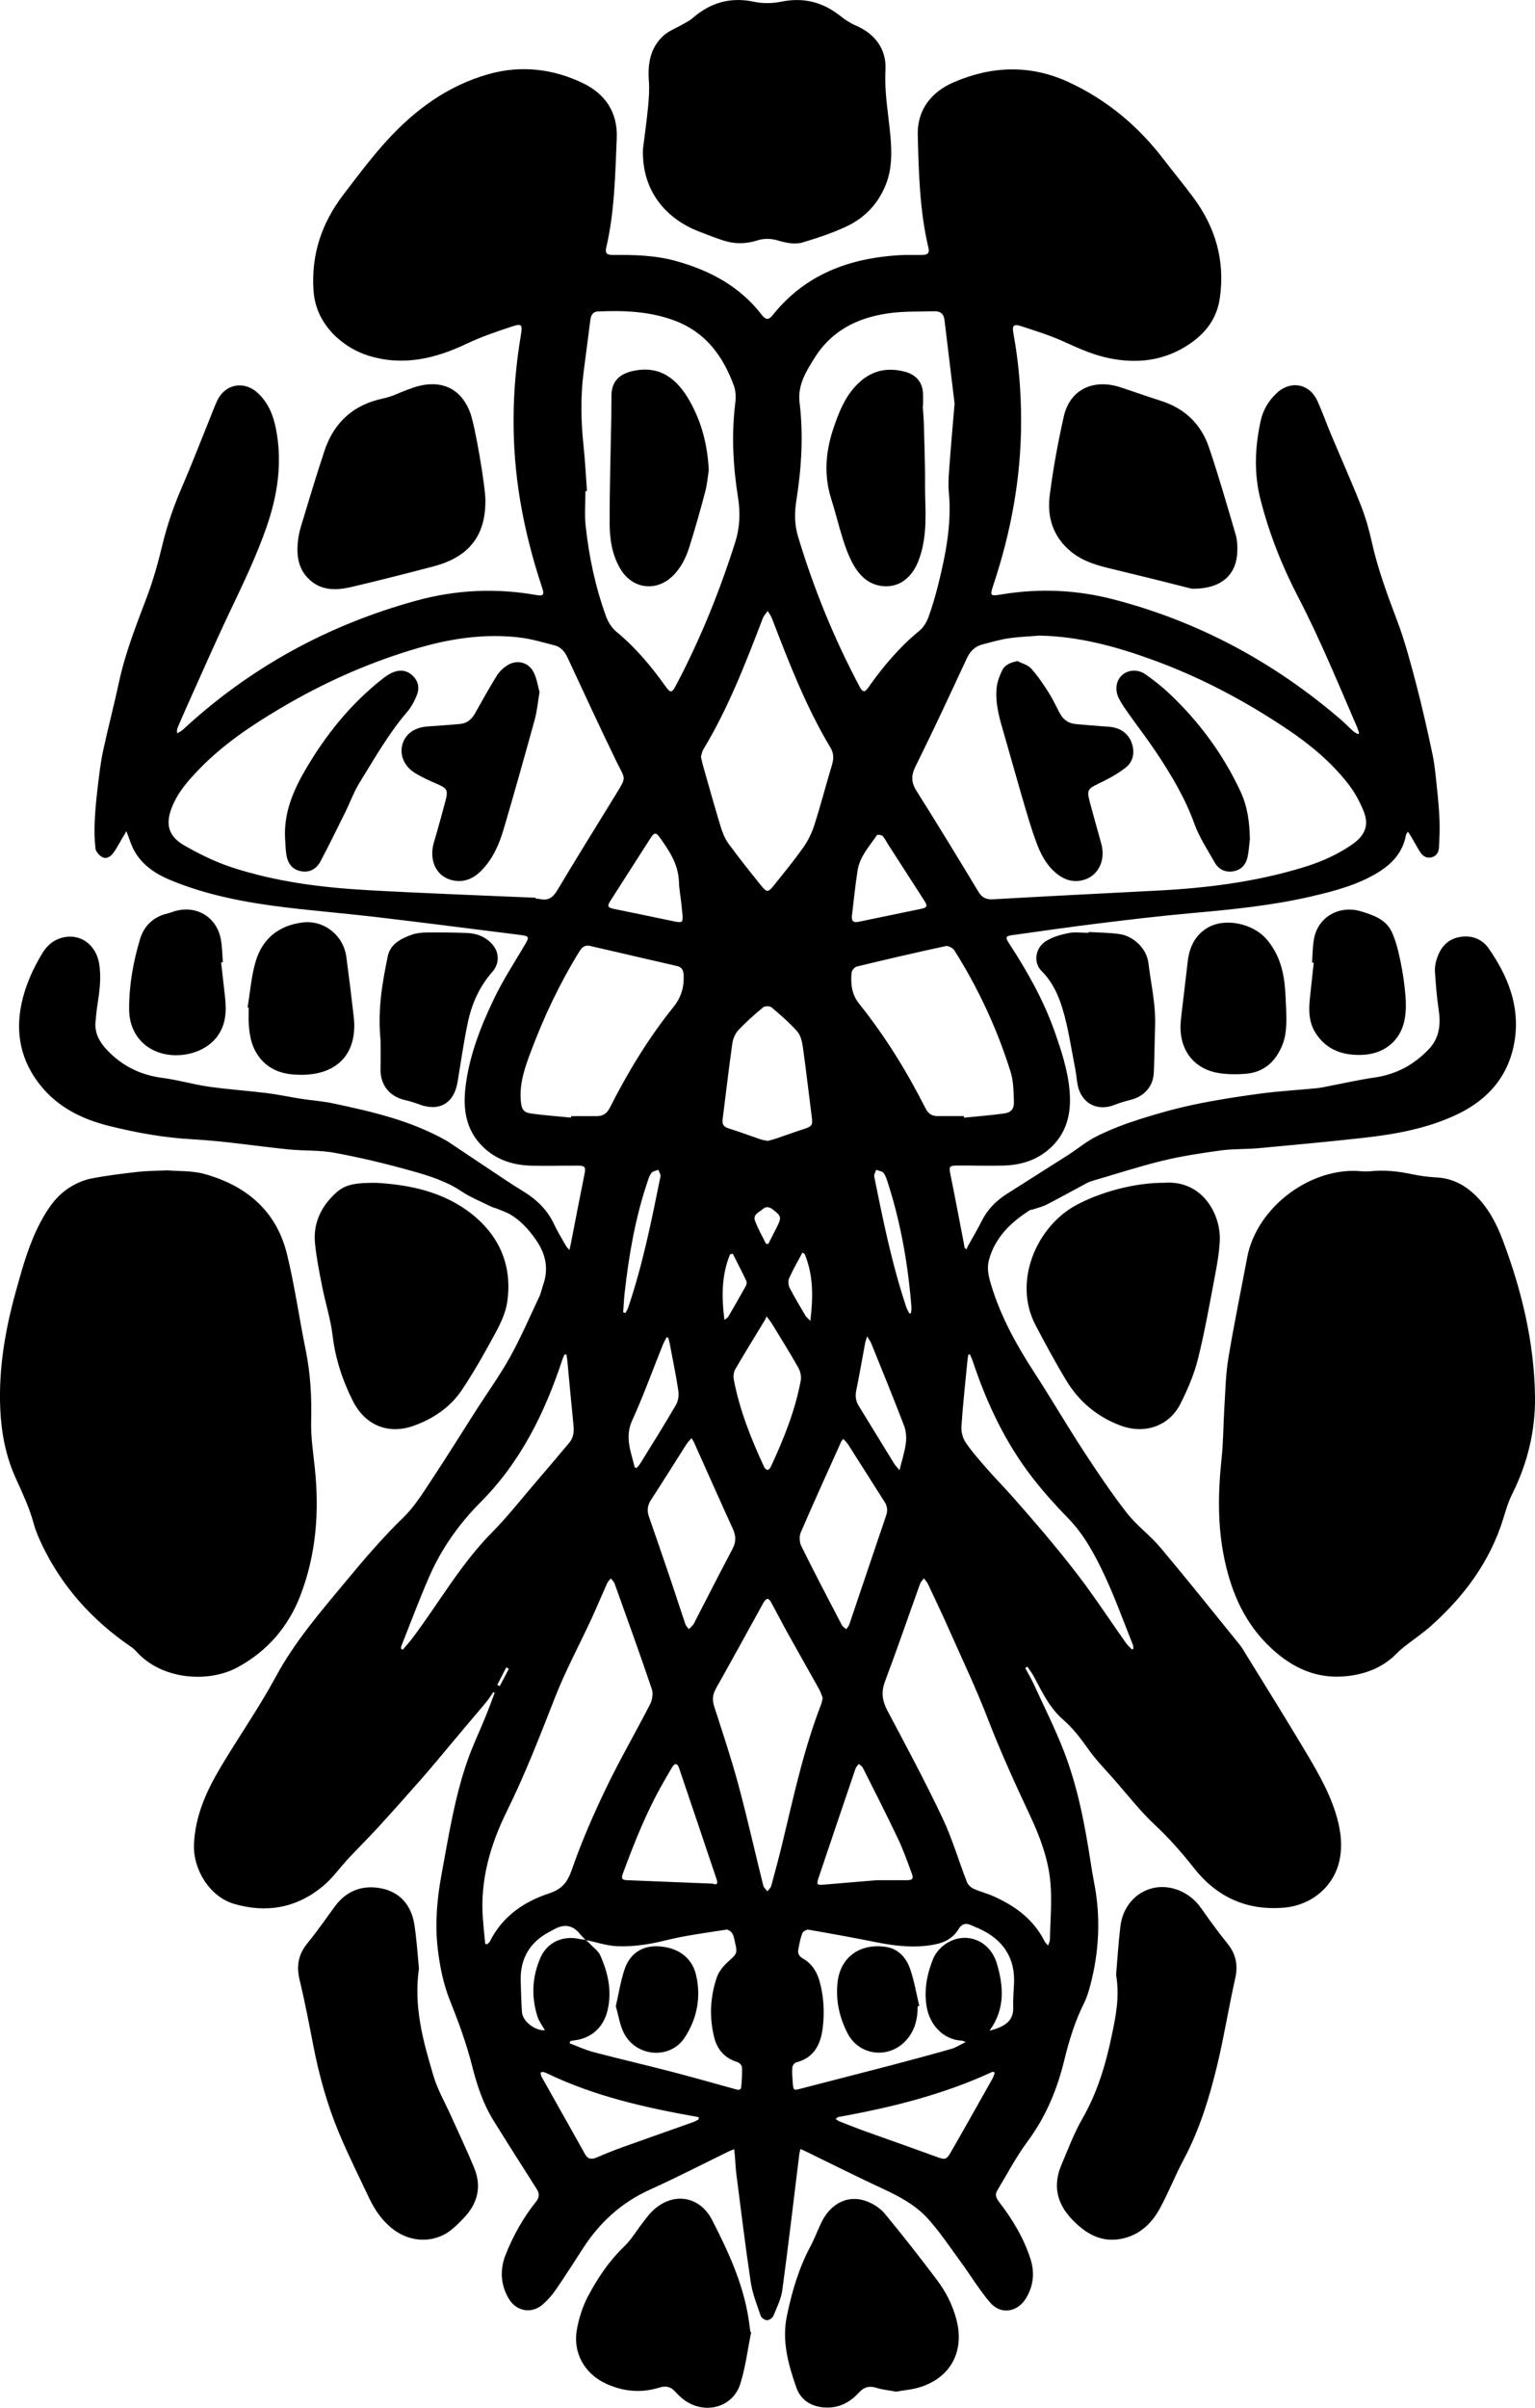 <?xml version="1.0" encoding="UTF-8"?>
<svg id="Layer_1" data-name="Layer 1" xmlns="http://www.w3.org/2000/svg" viewBox="0 0 574.03 900">
  <path d="M47.29,310.63c-1.32,2.27-2.45,4.24-3.6,6.19-.42.7-.85,1.41-1.35,2.05-1.04,1.33-2.5,2.34-4.04,1.54-1.15-.6-2.45-2.02-2.59-3.21-.4-3.44-.43-6.95-.28-10.42.19-4.22.62-8.44,1.12-12.65.54-4.49,1.05-9,1.99-13.41,1.84-8.58,4.1-17.07,5.94-25.66,2.36-11.05,6.51-21.48,10.48-32,2.39-6.31,4.19-12.87,5.78-19.44,1.79-7.42,4.26-14.54,7.29-21.53,3.61-8.32,6.86-16.8,10.27-25.21.95-2.34,1.82-4.73,2.88-7.02,2.98-6.43,10.17-7.73,15.34-2.85,3.79,3.58,5.63,8.1,6.64,13.12,2.54,12.73.67,24.95-3.56,37.09-3.86,11.07-8.96,21.55-13.97,32.11-5.4,11.35-10.41,22.89-15.58,34.35-1.22,2.71-2.39,5.45-3.57,8.19-.25.59-.41,1.21-.21,2.24.67-.41,1.44-.73,2.01-1.26,25.17-23.32,54.39-39.29,87.46-48.35,14.83-4.06,29.78-4.75,44.9-2.07,2.51.44,2.98-.08,2.14-2.62-3.56-10.68-6.38-21.54-8.25-32.66-3.46-20.62-3.22-41.2.24-61.79.68-4.06.39-4.54-3.42-3.28-5.63,1.86-11.29,3.77-16.63,6.31-11.94,5.68-24.05,8.63-37.14,4.49-8.9-2.82-19.39-11.11-20.32-24.04-.98-13.64,3.03-25.41,11.1-36.02,5.09-6.69,10.17-13.43,15.78-19.68,10.67-11.87,23.25-21.19,38.87-25.51,11.94-3.31,23.86-1.87,34.85,3.39,8.21,3.92,13.21,10.7,12.78,20.71-.59,13.69-.8,27.38-3.93,40.82-.49,2.09.16,2.77,2.53,2.75,7.91-.07,15.77.12,23.48,2.25,12.73,3.52,23.91,9.46,32.14,20.13,1.52,1.97,2.61,1.98,4.1.11,12.12-15.18,28.55-21.26,47.3-22.4,2.82-.17,5.66-.04,8.49-.09,2.31-.04,2.92-.68,2.41-2.83-3.25-13.8-3.59-27.87-3.96-41.94-.26-9.64,5.26-16.21,13.3-19.71,14.18-6.18,28.79-6.8,43.28-.05,14.15,6.59,25.72,16.24,35.18,28.55,3.72,4.84,7.61,9.55,11.25,14.44,8.33,11.18,11.94,23.61,9.97,37.59-1.06,7.51-5.1,12.92-11.08,17.05-9.09,6.27-19.19,7.68-29.87,5.59-6.03-1.18-11.59-3.63-17.17-6.19-5.18-2.37-10.67-4.08-16.1-5.86-2.95-.96-3.53-.29-2.98,2.73,1.99,10.79,2.87,21.69,2.87,32.66.02,20.97-3.71,41.31-10.32,61.17-1.45,4.35-1.29,4.4,3.26,3.65,14-2.29,27.87-1.67,41.63,1.9,31.78,8.26,59.89,23.42,84.77,44.73,1.64,1.4,3.13,2.98,4.73,4.42.55.49,1.23.83,1.86,1.23.16-.13.32-.26.47-.38-.25-.73-.44-1.48-.74-2.19-7.09-16.39-13.85-32.92-22.11-48.8-6.02-11.56-10.8-23.7-14.04-36.39-2.51-9.83-2.05-19.64.09-29.42.86-3.93,2.88-7.32,5.8-10.14,5.25-5.07,12.39-3.84,15.43,2.81,1.82,3.99,3.26,8.15,4.96,12.19,3.77,8.99,7.75,17.89,11.33,26.95,1.71,4.33,2.99,8.89,4,13.45,2.22,10,5.73,19.52,9.35,29.07,2.95,7.76,5.09,15.86,7.21,23.9,2.31,8.78,4.3,17.64,6.17,26.52.87,4.12,1.21,8.36,1.66,12.56.42,3.98.8,7.98.95,11.98.13,3.47,0,6.96-.22,10.43-.11,1.72-1.02,3.15-2.91,3.53-1.86.37-3.19-.59-4.13-2.05-1.16-1.82-2.17-3.73-3.26-5.59-.35-.6-.76-1.17-1.3-2-.38.63-.65.91-.71,1.23-1.15,6.44-5.17,10.79-10.49,14.04-7.67,4.69-16.28,6.93-24.9,8.94-14.68,3.42-29.65,4.89-44.64,6.23-11.86,1.06-23.68,2.48-35.5,3.93-10.64,1.31-21.24,2.86-31.85,4.33-2.3.32-2.51.83-1.16,2.89,6.81,10.44,12.94,21.22,17.11,33.03,2.55,7.25,4.96,14.53,5.63,22.24.73,8.42-1.02,16.03-7.7,21.84-4.89,4.25-10.77,5.96-17.11,6.12-5.65.14-11.31-.04-16.97-.02-3.29,0-3.39.36-2.75,3.51,1.73,8.45,3.31,16.93,4.95,25.4.12.63.22,1.27.34,1.91.24.17.48.35.72.52.19-.46.34-.94.58-1.38,1.69-3.06,3.5-6.06,5.06-9.19,2.13-4.28,5.31-7.53,9.26-10.06,7.57-4.86,15.21-9.61,22.78-14.46,3.75-2.4,7.22-5.34,11.18-7.29,5.04-2.49,10.36-4.52,15.72-6.22,6.8-2.16,13.7-4.1,20.67-5.56,8.13-1.7,16.37-2.97,24.61-4.07,7-.93,14.07-1.32,21.11-2.01,1.55-.15,3.08-.51,4.62-.81,5.63-1.07,11.22-2.37,16.88-3.17,8.1-1.15,14.8-4.73,20.38-10.6,4.01-4.22,4.52-9.26,3.69-14.76-.7-4.69-1.08-9.45-1.39-14.19-.11-1.59.19-3.3.69-4.83,1.34-4.14,3.85-7.24,8.36-8.12,4.55-.89,8.56.66,11.07,4.27,7.11,10.21,11.65,21.4,9.73,34.14-1.98,13.12-9.72,22.21-21.45,27.81-11.07,5.28-23.05,7.46-35.14,8.81-13.08,1.46-26.19,2.67-39.3,3.87-4.66.43-9.4.2-14.03.84-7.28.99-14.58,2.09-21.7,3.82-8.81,2.14-17.45,4.96-26.16,7.5-.78.23-1.57.51-2.28.89-4.98,2.66-9.91,5.41-14.93,8-1.56.81-3.33,1.21-5.01,1.78-.49.17-1.07.16-1.49.43-7.04,4.55-12.88,10.1-15.15,18.54-.89,3.32-.04,6.48.93,9.64,3.55,11.64,9.37,22.13,15.96,32.29,6.28,9.67,12.09,19.65,18.39,29.31,5.16,7.91,10.43,15.78,16.22,23.22,3.72,4.78,8.81,8.47,12.72,13.13,10.05,11.96,19.79,24.18,29.63,36.31.88,1.09,1.57,2.35,2.31,3.56,6.78,11.02,13.66,21.99,20.31,33.09,4.96,8.29,10.1,16.54,13.08,25.84,1.79,5.58,2.74,11.31,1.71,17.16-1.79,10.2-10.3,17.64-20.96,18.53-13.89,1.16-25.06-3.94-33.61-14.78-4.52-5.73-9.27-11.16-14.64-16.17-5.46-5.1-10.1-11.1-15.05-16.73-3.34-3.8-6.91-7.44-9.82-11.54-2.86-4.02-5.76-7.87-9.51-11.13-5-4.33-7.79-10.26-10.83-15.98-.7-1.31-1.63-2.5-2.46-3.74-.27.16-.53.33-.8.49,1.08,2.04,2.26,4.04,3.23,6.13,3.78,8.24,7.86,16.36,11.15,24.79,5.26,13.52,7.93,27.73,10.13,42.03.35,2.28.71,4.56,1.16,6.82,2.62,13.08,2.04,26.05-1.37,38.91-.59,2.22-1.26,4.47-2.28,6.51-3.43,6.84-5.64,14.07-7.44,21.47-2.66,10.95-6.9,21.12-13.71,30.29-4.28,5.77-7.65,12.23-11.37,18.41-.93,1.54-.32,2.87.75,4.26,5.03,6.52,9.25,13.53,11.75,21.41,1.6,5.03,1.06,10.04-1.76,14.62-3.2,5.19-9.4,6.16-13.36,1.55-4.05-4.71-7.27-10.12-10.95-15.15-4.04-5.51-7.84-11.26-12.41-16.3-4.57-5.04-10.64-8.25-16.84-11.13-9.65-4.48-19.15-9.27-28.72-13.92-.59-.29-1.2-.54-2.02-.92-.17.73-.35,1.26-.42,1.81-2.1,16.98-4.07,33.98-6.37,50.94-.45,3.32-2.05,6.5-3.35,9.66-.32.76-1.55,1.59-2.36,1.59-.81,0-2.09-.83-2.35-1.58-1.41-4.13-3.08-8.28-3.73-12.56-2.03-13.47-3.66-26.99-5.4-40.5-.28-2.21-.35-4.45-.53-6.67-.06-.78-.16-1.55-.27-2.58-.84.32-1.39.47-1.89.72-9.83,4.79-19.55,9.82-29.52,14.32-10.77,4.85-18.98,12.36-25.28,22.2-3.33,5.2-6.68,10.4-10.18,15.48-1.34,1.94-2.96,3.76-4.74,5.3-4.13,3.59-9.84,2.6-12.65-2.11-3.19-5.37-3.42-11.06-1.12-16.75,2.82-7,6.47-13.58,11.21-19.48,1.35-1.67,1.41-3.1.31-4.84-5.43-8.54-10.87-17.06-16.2-25.66-3.92-6.33-6.19-13.38-8-20.53-2.13-8.4-5.12-16.43-8.32-24.47-2.44-6.13-3.78-12.88-4.52-19.47-1.02-9.1-.25-18.21,1.43-27.31,2.67-14.42,4.9-28.93,9.78-42.83,1.92-5.47,4.44-10.72,6.63-16.09,1.23-3.01,2.33-6.06,3.49-9.09-.17-.1-.34-.19-.51-.29-.8,1.16-1.53,2.38-2.42,3.47-2.16,2.64-4.39,5.21-6.59,7.81-2.52,2.99-5.03,6-7.55,8.99-3.35,3.98-6.65,8.01-10.08,11.91-5.4,6.14-10.84,12.25-16.35,18.28-3.6,3.94-7.41,7.69-11.06,11.59-3.29,3.52-6.11,7.58-9.79,10.61-9.78,8.06-21.07,10.07-33.17,6.49-9.08-2.69-15.36-12.89-14.93-22.36.49-10.67,4.72-19.92,10.01-28.79,6.75-11.31,14.33-22.15,20.58-33.72,7.2-13.33,16.98-24.55,26.52-36.05,6.75-8.14,13.59-16.13,21.22-23.51,4.11-3.98,7.22-9.06,10.42-13.88,5.76-8.68,11.23-17.54,16.85-26.31,4.21-6.58,8.82-12.94,12.6-19.76,4.06-7.33,7.39-15.06,10.97-22.65.66-1.4.93-2.98,1.45-4.46,2.14-6.15.81-11.66-2.85-16.86-2.56-3.64-5.48-6.89-9.29-9.2-1.54-.93-3.3-1.51-4.98-2.21-.82-.34-1.72-.52-2.51-.92-3.67-1.81-7.53-3.34-10.91-5.6-5.76-3.86-12.23-5.87-18.71-7.68-9.44-2.65-19.01-4.94-28.65-6.74-5.66-1.06-11.57-.7-17.33-1.28-11.92-1.2-23.79-3.11-35.73-3.77-10.8-.59-21.27-2.45-31.67-5.08-10.06-2.54-19.02-7.01-25.58-15.31-7.09-8.95-9.26-19.15-6.91-30.29,1.43-6.77,4.24-13.01,7.8-18.9,1.7-2.82,4.12-4.93,7.37-5.79,6.65-1.76,12.65,2.44,13.86,9.67.89,5.3.13,10.53-.68,15.77-.31,1.98-.48,3.98-.67,5.98-.4,4.19,1.48,7.55,4.19,10.44,5.65,6.03,12.58,9.48,20.86,10.55,5.82.75,11.51,2.45,17.32,3.28,7.21,1.03,14.5,1.51,21.74,2.4,4.27.53,8.48,1.46,12.73,2.12,4.03.63,8.14.89,12.12,1.74,14.49,3.09,28.92,6.39,42.01,13.79.19.11.4.2.59.32,5.87,3.91,11.73,7.85,17.6,11.75,3.47,2.3,6.92,4.65,10.48,6.8,5.1,3.07,9.24,6.93,11.8,12.42,1.35,2.89,3.06,5.61,4.64,8.4.2.35.56.62,1.17,1.28.24-1.14.42-1.89.56-2.64,1.67-8.54,3.3-17.09,5.03-25.61.55-2.7.28-3.26-2.47-3.26-5.73-.02-11.47.15-17.2.02-6.33-.14-12.23-1.79-17.15-6.01-7.02-6.02-8.68-13.95-7.74-22.67,1.29-12.02,5.66-23.14,10.82-33.88,3.34-6.95,7.61-13.46,11.53-20.13,1.64-2.78,1.55-3.13-1.71-3.54-17.87-2.25-35.73-4.55-53.61-6.67-11.38-1.35-22.81-2.27-34.19-3.64-14.74-1.79-29.31-4.49-43.11-10.21-5.51-2.29-10.45-5.52-13.48-10.89-1.22-2.16-1.89-4.63-3-7.45ZM219.02,725.14c-.77-.81-1.59-1.57-2.3-2.43q-3.65-4.4-8.77-1.93c-.8.39-1.58.84-2.37,1.25-7.57,3.94-11.16,10.21-10.86,18.71.13,3.79.21,7.59.47,11.37.24,3.43,4.92,7.04,8.57,6.77-.96-1.74-2.23-3.38-2.81-5.23-2.33-7.45-1.94-14.9,1.22-22.01,2.54-5.7,8.44-8.27,14.49-6.88.79.18,1.6.22,2.41.32.57.56,1.17,1.09,1.71,1.67,1.26,1.34,2.96,2.5,3.67,4.1,2.97,6.63,4.51,13.57,2.69,20.83-1.63,6.5-6.39,10.45-12.97,11.06-.33.03-.64.16-.96.24-.06.26-.12.52-.19.78,2.94,1.1,5.81,2.46,8.83,3.26,9.64,2.54,19.35,4.79,29,7.29,8.06,2.09,16.08,4.38,24.11,6.59.99.27,2.09.57,2.23-.87.23-2.43.39-4.89.29-7.33-.03-.68-.98-1.68-1.7-1.91-4.72-1.45-7.57-4.63-8.72-9.31-1.86-7.55-1.48-15.12,1.02-22.42.79-2.31,2.67-4.47,4.55-6.13,2.8-2.47,3.21-2.86,2.31-6.57-.3-1.23-.45-2.56-1.06-3.62-.4-.71-1.56-1.57-2.24-1.47-7.57,1.19-15.2,2.15-22.62,3.99-6,1.49-12,2.44-18.08,2.21-4-.15-7.96-1.52-11.94-2.34ZM200.38,335.56c0,.11-.01.23-.02.34.52.05,1.05.04,1.55.15,3.06.69,4.87-.55,6.48-3.25,7.09-11.89,14.41-23.64,21.65-35.43,4.47-7.28,3.85-5.8.55-12.6-6.28-12.92-12.3-25.97-18.36-38.99-1.04-2.23-2.49-3.95-4.87-4.56-4.32-1.1-8.63-2.41-13.03-2.93-12.6-1.5-24.97.23-37.1,3.69-18.57,5.3-36.07,13.08-52.67,22.95-10.79,6.41-21.14,13.37-29.93,22.43-4.05,4.17-7.92,8.51-10.19,14-2.71,6.57-1.62,11.17,4.52,14.68,5.59,3.19,11.47,6.1,17.56,8.11,16.51,5.44,33.68,7.6,50.95,8.58,20.95,1.18,41.93,1.92,62.89,2.84ZM388.61,237.59c-3.85.32-7.73.45-11.54,1.02-3.3.5-6.53,1.45-9.76,2.3-2.86.75-4.59,2.65-5.84,5.35-6.24,13.42-12.47,26.86-19.06,40.11-1.72,3.46-1.73,5.98.3,9.21,7.85,12.46,15.52,25.03,23.12,37.65,1.39,2.32,2.95,3.06,5.6,2.91,20.5-1.16,41-2.2,61.51-3.25,18.41-.94,36.61-3.25,54.31-8.64,6.72-2.05,13.14-4.82,18.88-8.96,4.35-3.14,5.85-6.91,3.89-11.88-1.47-3.75-3.51-7.43-5.99-10.59-6.2-7.89-13.85-14.32-22.16-19.92-15.79-10.65-32.49-19.55-50.42-26.11-13.85-5.06-27.91-8.95-42.83-9.21ZM219.5,183.54c-.19,0-.38.02-.57.02,0,4.31-.38,8.66.07,12.92,1.25,11.65,3.67,23.08,7.71,34.11.76,2.07,2.15,4.19,3.84,5.58,7.14,5.88,12.98,12.88,18.31,20.35,1.84,2.57,2.38,2.59,3.89-.27,9.08-17.15,16.32-35.07,22.19-53.55,1.75-5.51,1.96-11.03,1.05-16.74-1.86-11.72-2.49-23.51-1.02-35.36.26-2.09.2-4.45-.51-6.39-4.04-11.03-10.48-19.94-22.01-24.31-9.35-3.54-19.03-3.9-28.82-3.48-1.96.08-2.63,1.45-2.85,3.14-.84,6.42-1.67,12.83-2.5,19.25-1.21,9.28-1.05,18.54-.06,27.84.6,5.61.87,11.26,1.29,16.9ZM356.98,150.89c-1.12-9.27-2.47-20.27-3.78-31.27-.28-2.37-1.58-3.36-3.91-3.28-5.13.19-10.3-.02-15.38.56-12.04,1.37-22.4,5.99-29.17,16.69-3.24,5.12-6.51,10.35-5.74,16.76,1.5,12.39.72,24.66-1.22,36.92-.7,4.46-.67,8.89.65,13.26,5.86,19.52,13.53,38.3,23.12,56.3,1.07,2.01,1.86,2.02,3.18.14,5.5-7.83,11.62-15.07,19.06-21.17,1.52-1.25,2.73-3.21,3.41-5.09,1.48-4.05,2.67-8.21,3.71-12.4,2.8-11.3,5.04-22.66,3.91-34.44-.29-3.01-.03-6.1.19-9.14.53-7.34,1.2-14.68,1.96-23.84ZM391.94,727.21c.35-1.03.68-1.57.69-2.11.13-7.2.82-14.45.17-21.59-.8-8.78-3.94-17.1-7.69-25.07-5.6-11.92-11.05-23.88-15.79-36.19-4.3-11.16-9.46-21.98-14.31-32.92-2.56-5.77-5.27-11.48-7.96-17.19-.37-.79-1.02-1.46-1.54-2.18-.49.68-1.18,1.3-1.45,2.07-4.38,12.18-8.57,24.43-13.13,36.54-1.52,4.04-.95,7.3,1,10.98,7.01,13.2,14.07,26.4,20.48,39.9,3.68,7.75,6.09,16.11,9.22,24.13.39,1.01,1.52,1.98,2.55,2.45,2.22,1.02,4.65,1.59,6.89,2.57,8.32,3.63,15.41,8.69,19.59,17.09.21.43.62.75,1.28,1.53ZM181.43,726.61c.27.04.53.08.8.12.33-.36.77-.66.98-1.08,4.68-9.32,12.67-14.82,22.15-17.93,4.91-1.61,6.87-4.21,8.53-8.98,3.58-10.3,7.97-20.37,12.7-30.22,5.12-10.66,11.08-20.9,16.48-31.43.83-1.62,1.26-4.05.7-5.7-4.49-13.25-9.25-26.4-13.97-39.57-.25-.69-.92-1.22-1.4-1.82-.46.6-1.06,1.15-1.36,1.82-2.04,4.54-3.95,9.14-6.04,13.66-4.44,9.58-9.49,18.92-13.34,28.73-5.65,14.41-11.21,28.82-18.08,42.73-6.2,12.54-10.07,25.79-9.02,40.04.24,3.22.59,6.43.89,9.65ZM262.12,282.86c.24,1.06.43,2.08.71,3.07,2.18,7.66,4.31,15.33,6.63,22.94.68,2.25,1.58,4.57,2.95,6.45,3.95,5.4,8.15,10.63,12.34,15.85,1.93,2.4,2.57,2.39,4.47.01,3.86-4.82,7.79-9.6,11.34-14.65,1.76-2.5,3.11-5.42,4.04-8.34,2.35-7.37,4.29-14.87,6.53-22.28.7-2.3.69-4.35-.55-6.41-9.16-15.27-15.53-31.8-21.9-48.35-.38-.99-1.06-1.86-1.6-2.78-.63.93-1.46,1.78-1.85,2.8-6.42,16.76-12.87,33.49-22.2,48.93-.48.8-.61,1.8-.92,2.74ZM213.56,417.77c.01-.19.03-.39.04-.58,3.2,0,6.39-.02,9.59,0,2.34.02,3.81-1.04,4.88-3.16,6.74-13.3,14.44-26.02,23.79-37.65,2.89-3.59,4.03-7.49,3.79-12-.09-1.73-.7-2.87-2.39-3.27-10.86-2.52-21.72-5.04-32.59-7.53-1.73-.4-2.91.29-3.87,1.85-7.36,11.87-13.3,24.41-18.21,37.46-2.29,6.08-4.46,12.17-3.81,18.84.28,2.94,1.02,4.11,3.96,4.51,4.92.67,9.89,1.03,14.83,1.51ZM360.44,417.18l.04.6c4.94-.5,9.91-.88,14.83-1.55,2.86-.39,3.96-1.66,3.85-4.56-.14-3.69-.14-7.54-1.23-11-5.01-16.04-12.05-31.2-21.02-45.42-.57-.9-2.3-1.82-3.25-1.62-11.11,2.4-22.19,4.98-33.24,7.65-.82.2-1.89,1.45-1.96,2.29-.38,4.13,0,8.09,2.8,11.58,9.75,12.17,17.9,25.38,24.93,39.29.97,1.91,2.41,2.73,4.44,2.74,3.27.02,6.54,0,9.81,0ZM307.66,634.7c-.38-.95-.72-2.17-1.31-3.24-3.87-6.96-7.82-13.87-11.69-20.83-2.13-3.84-4.13-7.75-6.24-11.6-.99-1.81-1.77-1.81-2.82-.11-.43.7-.8,1.43-1.2,2.14-5.54,10.03-11.03,20.09-16.66,30.07-1.28,2.28-1.43,4.33-.64,6.78,3.1,9.63,6.33,19.23,8.96,28.99,3.39,12.57,6.23,25.29,9.38,37.93.2.79,1.02,1.43,1.55,2.13.49-.67,1.21-1.27,1.42-2.02,1.47-5.38,2.91-10.78,4.22-16.21,4.19-17.36,7.92-34.85,14.41-51.57.26-.68.36-1.43.62-2.47ZM370.05,759.04c6.18-1.55,9.01-3.95,8.85-8.75-.09-2.82.13-5.65.29-8.47.57-10.1-4.13-16.88-13.13-20.97-.88-.4-1.8-.71-2.67-1.14-2.05-1.01-3.66-.75-4.92,1.35-1.96,3.25-4.94,4.95-8.65,5.7-7.68,1.57-15.21.62-22.77-.9-8.23-1.65-16.5-3.15-24.77-4.57-.69-.12-2.02.7-2.27,1.38-.72,1.93-1.1,4.01-1.48,6.05-.27,1.44.26,2.52,1.65,3.3,3.36,1.89,5.29,4.9,6.31,8.57,1.6,5.75,1.89,11.64,1.17,17.49-.75,6.09-3.26,11.15-9.98,12.84-.61.15-1.34,1.24-1.39,1.93-.13,1.84.02,3.71.16,5.56.24,3.07.3,3.01,3.2,2.25,11.01-2.88,22.04-5.66,33.05-8.54,7.7-2.02,15.38-4.09,23.04-6.27,1.7-.48,3.24-1.52,5.43-2.58-1.01-.34-1.26-.5-1.52-.51-6.79-.28-11.93-5.81-13.1-12.58-1.09-6.31.11-12.37,2.45-18.11.94-2.3,3.05-4.53,5.21-5.83,7.26-4.38,15.97-.87,18.52,7.55,2.58,8.54,3.25,17.12-2.69,25.26ZM287.14,426.46c.96-.27,2.03-.52,3.08-.88,3.45-1.17,6.87-2.43,10.33-3.54,3.18-1.02,3.43-1.45,2.99-4.78-1.13-8.69-2.1-17.41-3.33-26.09-.28-1.99-.87-4.29-2.14-5.71-2.89-3.24-6.22-6.12-9.55-8.93-.64-.54-2.51-.53-3.16.01-3.24,2.69-6.41,5.5-9.29,8.57-1.18,1.27-1.97,3.24-2.22,5-1.33,9.42-2.42,18.87-3.62,28.3-.22,1.72.33,2.76,2.12,3.32,4.11,1.3,8.15,2.8,12.23,4.19.76.26,1.58.34,2.56.53ZM258.58,537.59c-.69.81-1.33,1.4-1.78,2.1-4.45,6.96-8.81,13.98-13.32,20.91-1.34,2.06-1.61,3.99-.8,6.31,3.01,8.57,5.93,17.17,8.84,25.77,1.62,4.79,3.14,9.62,4.78,14.41.24.69.86,1.25,1.31,1.87.54-.55,1.13-1.07,1.61-1.67.32-.4.51-.9.75-1.37,4.65-9,9.23-18.02,13.97-26.97,1.35-2.55,1.33-4.81.15-7.41-4.95-10.83-9.77-21.72-14.64-32.59-.17-.38-.45-.71-.87-1.36ZM315.37,537.85c-.47.56-.66.71-.74.9-5.09,11.33-10.24,22.62-15.16,34.02-.62,1.43-.54,3.67.15,5.07,4.91,9.93,10.06,19.74,15.18,29.57.33.64,1.08,1.06,1.63,1.58.4-.58.95-1.12,1.17-1.76,4.61-13.59,9.16-27.2,13.79-40.79.64-1.87.42-3.45-.61-5.07-4.55-7.15-9.07-14.33-13.63-21.47-.45-.7-1.09-1.28-1.77-2.05ZM149.96,616.25l.63.41c1.21-1.44,2.5-2.82,3.63-4.32,9.91-13.17,18.03-27.66,29.75-39.51,5.89-5.96,11.08-12.62,16.56-18.99,4.16-4.84,8.3-9.7,12.39-14.6,1.57-1.88,1.78-4.13,1.54-6.53-.82-8.06-1.54-16.13-2.31-24.19-.07-.74-.22-1.47-.34-2.2-.22-.02-.43-.05-.65-.07-.3.69-.67,1.36-.9,2.08-6.54,19.78-15.55,38.1-30.47,53.09-8.09,8.12-14.68,17.41-19.28,27.93-3.72,8.51-6.96,17.23-10.4,25.87-.13.32-.1.69-.14,1.04ZM423.36,616.58c.17-.11.33-.23.5-.34-.06-.48-.03-1-.21-1.44-3.49-8.7-6.65-17.56-10.63-26.03-3.59-7.64-7.59-15.14-13.64-21.34-4.72-4.84-9.27-9.9-13.4-15.25-10.08-13.03-16.99-27.74-22.18-43.31-.3-.9-.73-1.76-1.1-2.64-.2.05-.39.1-.59.14-.1.63-.23,1.25-.29,1.88-.8,8.29-1.72,16.57-2.28,24.88-.13,1.99.45,4.39,1.56,6.02,2.41,3.55,5.3,6.79,8.13,10.02,3.24,3.69,6.7,7.18,9.94,10.87,4.91,5.59,9.81,11.2,14.54,16.93,4.26,5.15,8.45,10.38,12.39,15.77,5.13,7.03,9.96,14.28,14.96,21.4.63.9,1.51,1.62,2.28,2.43ZM266.48,704.07c1.86.74,1.98-.22,1.49-1.66-4.7-13.94-9.39-27.89-14.12-41.82-.17-.49-.66-1.16-1.05-1.2-.41-.04-1.03.5-1.3.94-1.21,1.96-2.32,3.98-3.47,5.98-6.17,10.74-10.73,22.2-15.02,33.78-.8,2.17-.46,2.63,1.62,2.71,10.61.43,21.22.85,31.84,1.28ZM327.87,702.8c4.07,0,7.56.02,11.06,0,2.43-.02,2.81-.49,1.94-2.82-1.59-4.25-3.09-8.55-5.03-12.64-4.24-8.92-8.73-17.73-13.17-26.56-.29-.59-1-.96-1.52-1.44-.41.56-.99,1.07-1.2,1.7-4.61,13.52-9.19,27.04-13.74,40.58-.98,2.92-.77,3.08,2.21,2.81,6.67-.59,13.34-1.12,19.46-1.63ZM286.69,492.07c-.42.85-.56,1.21-.76,1.53-3.66,6.04-7.39,12.05-10.94,18.16-.61,1.06-.82,2.63-.59,3.85,2.17,11.49,6.5,22.25,11.39,32.79.21.46.84,1.03,1.24,1.01.42-.02.98-.62,1.2-1.09,4.83-10.41,9.15-21.02,11.23-32.38.28-1.52-.2-3.45-.98-4.83-3.11-5.5-6.48-10.86-9.77-16.26-.45-.74-1.01-1.41-2.01-2.79ZM312.51,792.05c.63.41.96.72,1.34.87,3.4,1.32,6.78,2.68,10.21,3.91,8.82,3.18,17.67,6.25,26.47,9.47,2.62.96,3.38,1.03,4.8-1.42,5.35-9.28,10.59-18.62,15.84-27.96.38-.67.56-1.45.85-2.22-.48-.17-.73-.36-.87-.29-18.37,8.52-37.82,13.34-57.65,16.9-.25.04-.45.33-.99.73ZM202.12,774.68c.14.58.15,1.12.38,1.53,5.45,9.73,10.91,19.46,16.39,29.17,1,1.76,2.44,1.83,4.21,1.07,3.21-1.38,6.46-2.69,9.74-3.87,8.75-3.15,17.53-6.21,26.29-9.33.72-.26,1.4-.65,2.09-.98.02-.3.04-.6.06-.91-19.59-3.45-38.92-7.75-56.92-16.46-.4-.19-.83-.34-1.26-.41-.26-.04-.55.1-.98.19ZM255.22,341.79c-.16-1.55-.32-3.11-.5-4.66-.28-2.51-.76-5.02-.83-7.54-.2-6.49-3.57-11.53-7.14-16.53-1.39-1.94-2.09-1.94-3.39.09-4.98,7.77-9.95,15.54-14.93,23.31-1.5,2.34-1.31,2.77,1.4,3.33,7.43,1.53,14.87,3.05,22.3,4.61,3.01.63,3.3.41,3.09-2.61ZM318.55,342.63c-.08,2.01.98,2.25,2.61,1.91,7.72-1.62,15.44-3.2,23.16-4.8,2.42-.5,2.66-1.01,1.32-3.1-4.53-7.08-9.1-14.14-13.64-21.2-.64-1-1.13-2.15-1.96-2.96-.43-.42-1.93-.58-2.12-.29-2.83,4.16-6.4,8-7.22,13.19-.9,5.73-1.45,11.51-2.15,17.27ZM336.38,549.54c.93-3.79,1.96-6.9,2.37-10.09.27-2.12.11-4.53-.65-6.51-3.96-10.35-8.17-20.61-12.32-30.89-.28-.68-.76-1.28-1.5-2.51-.39,1.27-.64,1.85-.75,2.46-1.11,5.92-2.12,11.86-3.33,17.76-.44,2.12-.17,3.94.94,5.75,4.41,7.16,8.78,14.34,13.19,21.5.44.71,1.06,1.32,2.05,2.54ZM237.36,548.52c.25.06.49.12.74.18.45-.55.97-1.07,1.34-1.67,4.49-7.28,9.05-14.52,13.35-21.92.85-1.45,1.13-3.57.88-5.27-.92-6.1-2.19-12.15-3.33-18.21-.1-.55-.3-1.08-.45-1.61-.2-.06-.39-.11-.59-.17-.47.92-1.02,1.81-1.4,2.76-3.81,9.45-7.26,19.07-11.49,28.33-2.9,6.36-.39,11.81.95,17.58ZM340.08,490.95c.21-.04.42-.08.62-.13.05-.75.2-1.52.14-2.26-1.24-15.64-3.89-31.01-8.67-45.98-.45-1.41-.86-2.93-1.71-4.09-.52-.71-1.84-.84-2.79-1.23-.27.84-.89,1.75-.74,2.5,3.32,16.5,6.67,32.99,12.04,48.98.26.77.73,1.48,1.11,2.21ZM233.05,490.54l.87.2c.32-.63.73-1.23.96-1.89,5.45-16.03,8.78-32.58,12.11-49.13.15-.74-.52-1.65-.81-2.48-.89.39-2.09.55-2.6,1.23-.78,1.03-1.15,2.4-1.58,3.66-4.46,13.33-6.83,27.09-8.39,41-.28,2.46-.38,4.94-.57,7.41ZM300.9,468.68c-.28-.16-.56-.32-.85-.48-.24.46-.47.91-.71,1.37-1.45,2.76-3.05,5.47-4.27,8.33-.42.98-.25,2.54.25,3.52,1.8,3.5,3.84,6.88,5.84,10.27.36.61.97,1.07,1.88,2.04,1.08-8.98,1.13-17.16-2.14-25.04ZM274.04,468.64c-.34.06-.68.12-1.02.18-3.21,7.8-3.2,15.9-2.12,24.56.72-.59,1.22-.81,1.44-1.2,2.21-3.78,4.39-7.57,6.51-11.4.3-.54.53-1.42.29-1.91-1.63-3.45-3.39-6.83-5.11-10.24ZM286.44,464.9c.3.02.59.04.89.06,1.06-2.09,2.12-4.17,3.17-6.26,1.85-3.7,1.72-4.14-1.55-6.65-1.22-.93-2.48-1.18-3.64-.16-1.37,1.21-3.84,2.04-2.96,4.43,1.09,2.96,2.7,5.72,4.09,8.57ZM190.28,623.8c-.31-.19-.62-.39-.93-.58-1.13,2.18-2.27,4.37-3.4,6.55.31.17.62.33.93.5,1.13-2.15,2.26-4.31,3.39-6.46Z" style="fill: #000; stroke-width: 0px;"/>
  <path d="M62.42,437.45c4.4.38,9.39.09,13.96,1.35,15.62,4.31,26.96,13.72,30.93,29.93,2.9,11.83,4.57,23.96,7.01,35.91,1.8,8.81,2.27,17.64,2.04,26.63-.15,5.84.77,11.72,1.38,17.56,1.7,16.23.51,32.16-5.38,47.47-4.53,11.79-12.46,20.96-23.62,26.97-10.99,5.93-28.51,4.57-37.89-6.11-.63-.72-1.42-1.31-2.22-1.85-14.14-9.73-25.29-22.08-32.78-37.58-1.26-2.6-2.45-5.3-3.2-8.08-1.63-6.08-4.33-11.7-6.89-17.4-3.68-8.19-5.3-16.92-5.67-25.81-.63-14.86,1.85-29.37,5.81-43.64,2.45-8.82,4.85-17.66,9.17-25.83,2.79-5.26,6.07-10.15,11.25-13.29,2.37-1.44,5.07-2.64,7.77-3.16,5.76-1.12,11.6-1.83,17.43-2.49,3.46-.39,6.96-.38,10.9-.56Z" style="fill: #000; stroke-width: 0px;"/>
  <path d="M511.93,437.85c5.64-.65,10.78-.05,15.92,1.02,3.05.64,6.17,1.08,9.28,1.23,5.67.28,10.31,2.63,14.34,6.43,4.99,4.72,8.1,10.67,10.48,16.96,7.09,18.78,11.76,38.11,12.08,58.29.2,12.96-2.78,25.22-8.6,36.82-1.39,2.76-2.27,5.8-3.18,8.78-4.97,16.23-14.68,29.28-27.18,40.42-3.1,2.76-6.58,5.09-9.86,7.66-.99.78-1.95,1.61-2.83,2.51-5.13,5.26-11.51,7.77-18.69,8.55-11.09,1.2-20.17-2.93-28.16-10.31-9.77-9.01-14.85-20.36-17.58-33.13-2.7-12.63-2.47-25.24-1.12-37.97.67-6.27.63-12.62,1.03-18.93.39-6.15.49-12.36,1.49-18.42,2.08-12.62,4.69-25.16,7.05-37.73,3.53-18.85,23.98-34.17,43.05-32.2.96.1,1.93.01,2.5.01Z" style="fill: #000; stroke-width: 0px;"/>
  <path d="M240.45,55.68c.64-5.16,1.37-10.32,1.88-15.5.31-3.24.58-6.53.33-9.76-.49-6.46.44-12.47,5.37-17.02,2.01-1.86,4.8-2.87,7.22-4.28,1.26-.74,2.64-1.36,3.72-2.31,6.72-5.89,14.27-8.04,23.16-6.12,3.24.7,6.87.58,10.14-.08,8.27-1.67,15.43.17,21.95,5.34,1.77,1.4,3.72,2.7,5.78,3.58,7.42,3.18,11.56,9.02,11.14,16.73-.47,8.46,1.14,16.59,1.86,24.86.5,5.82.57,11.67-1.49,17.22-2.7,7.29-7.71,12.82-14.65,16.15-5.26,2.53-10.89,4.36-16.49,6.07-3.22.99-6.55.19-9.86-.78-2.21-.65-4.95-.67-7.13.03-4.4,1.43-8.63,1.47-12.91.07-3.11-1.02-6.16-2.2-9.21-3.39-11.22-4.37-21.36-14.23-20.82-30.83Z" style="fill: #000; stroke-width: 0px;"/>
  <path d="M156.67,735.79c-2.06,14.44,1.63,27.38,5.45,40.22,1.51,5.08,4.25,9.79,6.44,14.67,2.92,6.51,6,12.95,8.73,19.54,2.94,7.07,1.36,13.42-3.89,18.89-1.34,1.39-2.7,2.78-4.18,4.02-6.9,5.78-16.58,5.3-23.62-1.02-3.28-2.94-5.66-6.51-7.52-10.43-3.85-8.14-7.89-16.2-11.35-24.5-4.35-10.46-7.39-21.36-9.55-32.5-1.6-8.25-3.18-16.51-5.15-24.67-1.26-5.22-.44-9.55,2.98-13.72,3.63-4.41,6.86-9.15,10.26-13.75,4.35-5.9,10.41-8.06,17.31-6.69,7.05,1.4,11.22,6.36,12.35,13.39.92,5.71,1.23,11.51,1.75,16.57Z" style="fill: #000; stroke-width: 0px;"/>
  <path d="M417.38,738.09c.48-5.57.85-11.88,1.62-18.14.88-7.24,5.72-12.69,12.11-14.2,6.56-1.55,13.82,1.5,17.93,7.32,3.21,4.55,6.47,9.08,9.97,13.4,3.22,3.97,4.03,8.1,2.9,13.1-2.42,10.73-4.14,21.63-6.71,32.32-2.95,12.23-6.62,24.24-12.62,35.44-3.22,6.02-5.68,12.46-8.99,18.43-2.91,5.25-7.21,9.37-13.29,10.87-8.22,2.02-14.39-1.65-19.77-7.45-5.5-5.94-6.73-12.6-3.6-19.99,2.47-5.82,4.7-11.8,7.83-17.25,5.62-9.78,8.75-20.29,11.02-31.2,1.51-7.24,2.98-14.44,1.59-22.65Z" style="fill: #000; stroke-width: 0px;"/>
  <path d="M140.74,442.13c11.65.67,24.85,3.03,35.78,11.73,10.46,8.33,15.14,19.58,13.14,32.95-.6,4-2.5,7.96-4.46,11.58-3.88,7.18-7.91,14.33-12.44,21.11-4.32,6.47-10.65,10.76-17.96,13.4-9.58,3.46-18.24-.11-22.84-9.23-3.92-7.76-6.55-15.86-7.6-24.58-.73-6.1-2.67-12.04-3.86-18.09-1.07-5.39-2.16-10.81-2.7-16.26-.76-7.73,2.47-14.11,8.15-19.15,3.61-3.2,8.25-3.49,14.79-3.46Z" style="fill: #000; stroke-width: 0px;"/>
  <path d="M435.42,442.11c14.3-1.07,21.16,11.89,20.73,21.58-.19,4.28-.93,8.57-1.73,12.79-2,10.51-3.83,21.07-6.42,31.44-1.44,5.78-3.85,11.43-6.55,16.77-4.27,8.47-13.46,11.54-22.51,8.13-8.59-3.24-15.34-8.85-20.08-16.63-4.13-6.79-7.9-13.81-11.6-20.85-8.61-16.36.46-36.81,14.97-44.76,9.11-4.99,22.13-8.53,33.18-8.47Z" style="fill: #000; stroke-width: 0px;"/>
  <path d="M181.52,187.15c.06,13.16-6.18,21.11-19.52,24.59-10.22,2.67-20.46,5.3-30.75,7.7-5.83,1.35-11.63,1.39-16.21-3.46-3.56-3.77-4.14-8.45-3.66-13.34.19-1.92.55-3.85,1.11-5.69,2.88-9.47,5.7-18.96,8.82-28.35,3.57-10.77,10.92-17.42,22.21-19.71,2.95-.6,5.72-2.08,8.59-3.12,1.61-.58,3.22-1.2,4.88-1.59,9.05-2.09,15.9,1.71,18.97,10.44,1.78,5.08,5.55,27.05,5.57,32.51Z" style="fill: #000; stroke-width: 0px;"/>
  <path d="M445.66,220.05c-3.06-.77-8.3-2.11-13.55-3.41-5.85-1.45-11.7-2.88-17.56-4.29-5.09-1.23-10-2.8-14.15-6.25-6.58-5.47-8.87-12.76-7.86-20.8,1.26-9.95,3.08-19.85,5.28-29.64,2.09-9.28,9.69-13.58,19.01-11.5,1.38.31,2.72.78,4.06,1.23,4.44,1.48,8.85,3.04,13.31,4.46,8.87,2.82,14.96,8.69,17.9,17.36,3.66,10.77,6.78,21.72,10,32.64.56,1.89.64,3.98.61,5.97-.14,8.93-5.86,14.42-17.06,14.24Z" style="fill: #000; stroke-width: 0px;"/>
  <path d="M280.91,871.75c-1.32,6.47-2.1,13.11-4.09,19.36-2.99,9.39-14.48,11.78-22.13,5.03-.78-.69-1.53-1.42-2.22-2.2-1.62-1.83-3.49-2.24-5.82-1.51-6.92,2.16-13.69,1.53-20.21-1.54-7.9-3.71-12.27-11.52-10.71-20.14.77-4.25,2.13-8.58,4.14-12.39,3.61-6.83,7.91-13.25,13.59-18.69,2.59-2.48,4.46-5.71,6.69-8.58,1.18-1.52,2.3-3.13,3.67-4.48,7.5-7.39,17.71-6.1,22.52,3.27,5.98,11.65,11.49,23.55,13.57,36.68.27,1.69.47,3.38.7,5.07.1.03.19.07.29.1Z" style="fill: #000; stroke-width: 0px;"/>
  <path d="M335.02,893.96c-2.55-.48-5.02-.71-7.34-1.44-2.63-.83-4.59-.25-6.4,1.72-3.13,3.41-6.84,5.62-11.67,5.68-5.63.06-10.05-2.47-11.82-7.52-2.99-8.53-5.45-17.37-3.55-26.6,1.86-9.06,4.43-17.9,8.82-26.12,1.54-2.88,2.67-5.97,4.09-8.92,3.47-7.2,9.98-10.48,16.77-8.02,2.55.93,5.2,2.59,6.92,4.66,6.72,8.1,13.2,16.41,19.54,24.81,3.32,4.4,5.82,9.28,7.26,14.71,3.23,12.11-2.29,22.22-14.36,25.59-2.7.75-5.54.99-8.26,1.45Z" style="fill: #000; stroke-width: 0px;"/>
  <path d="M407.11,348.37c3.92.25,7.89.22,11.75.81,4.59.7,9.88,4.91,10.61,10.86.97,7.82,2.77,15.53,2.5,23.49-.2,5.8-.24,11.6-.49,17.4-.23,5.19-3.59,8.93-8.78,10.21-2.01.5-4.02,1.09-5.94,1.86-6.31,2.52-12.22-.5-13.69-7.15-.45-2.03-.54-4.13-.94-6.17-1.53-7.65-2.59-15.44-4.86-22.87-1.53-4.99-3.81-9.94-7.78-13.88-3.13-3.11-2.37-8.6,1.58-11.11,2.47-1.57,5.53-2.45,8.44-3.04,2.43-.49,5.04-.1,7.57-.1,0-.1.01-.21.02-.31Z" style="fill: #000; stroke-width: 0px;"/>
  <path d="M142.32,388.93c-1.15-11.63.65-21.61,2.7-31.52.95-4.56,4.9-6.55,8.88-8,1.71-.62,3.65-.83,5.49-.85,5.06-.06,10.12-.01,15.18.17,3.61.13,6.88,1.35,9.38,4.07,2.91,3.16,2.88,7.41.13,10.52-4.79,5.42-7.65,11.88-9.12,18.84-1.56,7.34-2.6,14.79-3.83,22.2-1.35,8.14-6.96,11.33-14.63,8.35-1.66-.64-3.39-1.12-5.12-1.53-5.91-1.4-9.25-5.78-9.08-11.82.11-3.94.02-7.88.02-10.42Z" style="fill: #000; stroke-width: 0px;"/>
  <path d="M480.96,376.68c.11,4.75.41,9.52-1.47,14.08-2.53,6.15-6.89,10.06-13.64,10.61-3.3.27-6.71.25-9.98-.25-8.84-1.35-14.3-7.88-14.41-16.87-.02-1.85.21-3.71.42-5.56.74-6.42,1.56-12.83,2.28-19.25.59-5.22,2.59-9.64,7.16-12.5,6.53-4.09,17.18-1.84,22.35,4.16,4.74,5.51,6.41,11.95,6.93,18.9.17,2.22.23,4.46.34,6.68Z" style="fill: #000; stroke-width: 0px;"/>
  <path d="M92.59,376.55c.97-5.76,1.38-11.69,3.04-17.24,2.52-8.42,8.56-13.35,17.43-14.49,8.01-1.03,15.36,4.68,16.46,12.89,1,7.43,1.92,14.88,2.76,22.33,1.53,13.47-5.84,21.65-19.43,21.71-5.78.03-11.1-1.09-15.14-5.67-3.39-3.84-4.43-8.5-4.68-13.41-.1-2-.02-4.01-.02-6.01-.14-.04-.29-.07-.43-.11Z" style="fill: #000; stroke-width: 0px;"/>
  <path d="M490.65,359.77c.24-3.03.2-6.11.78-9.07,1.6-8.16,9.63-12.47,17.61-10.03,4.7,1.44,9.27,3.04,11.44,7.7,1.6,3.45,2.47,7.29,3.26,11.05.87,4.14,1.47,8.35,1.83,12.57.25,2.93.26,5.98-.25,8.87-1.44,8.15-7.71,13.16-15.97,13.44-7.18.25-13.23-1.8-17.29-8.04-2.62-4.02-2.71-8.55-2.21-13.14.49-4.42.95-8.85,1.43-13.27-.21-.02-.42-.04-.63-.06Z" style="fill: #000; stroke-width: 0px;"/>
  <path d="M82.69,359.73c.48,4.28.96,8.55,1.45,12.83.62,5.45.39,10.71-3.22,15.28-4.5,5.7-13.78,8.14-21.41,5.59-6.85-2.29-11.17-8.27-11.22-16.07-.06-8.99,1.52-17.81,4.09-26.37,1.48-4.92,5.04-8.35,10.31-9.56.87-.2,1.69-.56,2.55-.81,7.94-2.37,15.47,1.87,17.24,9.97.64,2.95.6,6.04.87,9.07-.22.02-.45.05-.67.07Z" style="fill: #000; stroke-width: 0px;"/>
  <path d="M201.76,258.71c-.65,3.84-.93,7.14-1.79,10.27-3.77,13.69-7.62,27.37-11.63,40.99-1.69,5.73-4.11,11.2-8.43,15.55-3.23,3.24-7.11,4.68-11.6,3.27-5.5-1.73-7.91-7.63-6.03-13.97,1.54-5.2,2.98-10.44,4.37-15.68,1-3.79.48-4.52-3.14-6.07-2.79-1.2-5.59-2.47-8.18-4.04-4.12-2.49-5.91-6.69-4.89-10.59,1.05-4.03,4.45-6.52,9.39-6.89,4.08-.31,8.16-.56,12.23-.94,2.56-.24,4.31-1.69,5.57-3.95,2.64-4.74,5.31-9.47,8.15-14.09.87-1.41,2.17-2.69,3.55-3.64,3.7-2.57,8.27-1.59,10.27,2.43,1.19,2.39,1.56,5.18,2.17,7.35Z" style="fill: #000; stroke-width: 0px;"/>
  <path d="M106.6,313.19c-.45-9.34,2.97-17.49,7.53-25.33,7.55-12.98,16.8-24.53,28.62-33.89,1.22-.96,2.51-1.91,3.91-2.53,2.53-1.13,5.11-1.08,7.33.82,2.36,2.02,3.01,4.7,1.93,7.48-.88,2.25-2.07,4.52-3.64,6.34-6.93,8.06-12.13,17.28-17.69,26.24-2.22,3.58-3.67,7.62-5.54,11.41-2.99,6.06-5.97,12.12-9.12,18.1-1.5,2.85-3.97,4.46-7.37,3.82-3.41-.64-4.99-3.06-5.48-6.25-.32-2.05-.32-4.14-.47-6.21Z" style="fill: #000; stroke-width: 0px;"/>
  <path d="M380.51,247.1c1.72.9,3.85,1.42,5.08,2.77,2.38,2.61,4.39,5.6,6.3,8.58,1.6,2.5,2.92,5.19,4.26,7.84,1.28,2.53,3.21,4.07,6.04,4.35,3.25.32,6.52.55,9.78.82,1.33.11,2.69.11,4,.35,3.57.65,6.15,2.64,7.32,6.12,1.16,3.44.42,6.82-2.3,8.97-3.1,2.44-6.7,4.33-10.28,6.06-3.85,1.85-4.35,2.43-3.22,6.65,1.41,5.24,2.87,10.47,4.33,15.7,1.79,6.41-1.21,12.36-7.11,13.74-3.94.93-7.34-.48-10.26-3.09-3.37-3.01-5.38-6.97-6.9-11.08-1.86-5.01-3.35-10.16-4.86-15.3-2.39-8.13-4.63-16.31-7-24.45-1.69-5.8-3.54-11.6-3.02-17.71.2-2.36,1.08-4.76,2.13-6.91,1.01-2.05,3.12-2.88,5.71-3.41Z" style="fill: #000; stroke-width: 0px;"/>
  <path d="M467.42,313.47c-.29,2.35-.39,4.75-.92,7.04-.65,2.83-2.51,4.76-5.48,5.2-2.95.44-5.34-.81-6.78-3.35-2.67-4.72-5.74-9.34-7.57-14.4-3.48-9.64-8.64-18.28-14.26-26.71-3.34-5-7.02-9.78-10.5-14.69-1.28-1.82-2.59-3.66-3.56-5.64-1.57-3.21-.91-6.66,1.34-8.63,2.23-1.96,5.85-2.24,8.73-.2,3.21,2.27,6.33,4.73,9.17,7.44,10.99,10.47,19.87,22.5,26.3,36.3,2.61,5.6,3.41,11.51,3.51,17.64Z" style="fill: #000; stroke-width: 0px;"/>
  <path d="M265.06,175.66c-.33,2.11-.57,5.18-1.33,8.1-1.79,6.83-3.73,13.63-5.83,20.37-1.31,4.2-3.17,8.17-6.48,11.3-6.2,5.88-14.95,4.66-19.37-2.7-3.23-5.38-4.06-11.38-4.07-17.4-.02-13.22.4-26.45.63-39.67.05-2.68,0-5.35.06-8.03.12-5.21,3.07-7.89,8.11-8.98,10.29-2.22,16.64,3.26,21.21,11.38,4.26,7.58,6.56,15.91,7.06,25.63Z" style="fill: #000; stroke-width: 0px;"/>
  <path d="M345.06,151.78c.14,2.08.34,4.15.41,6.23.18,5.72.33,11.44.44,17.16.07,3.64-.04,7.29.08,10.94.26,7.99.42,15.97-2.55,23.58-2.59,6.63-7.59,10.09-13.6,9.37-5.3-.64-8.65-4.16-11.02-8.55-1.51-2.79-2.61-5.85-3.58-8.88-1.6-5.03-2.83-10.18-4.42-15.22-2.88-9.14-2.01-18.09,1.07-26.96,1.74-5,3.63-9.89,7.11-14.06,5.21-6.24,11.55-8.54,19.48-6.42,3.96,1.06,6.43,3.78,6.68,7.89.1,1.63.02,3.27.02,4.91-.04,0-.08,0-.13,0Z" style="fill: #000; stroke-width: 0px;"/>
  <path d="M343.17,749.93c.02,5.09-1.22,9.73-4.98,13.4-6.52,6.34-17.04,4.82-21.21-3.26-3.09-5.98-4.54-12.46-3.75-19.22,1.1-9.36,8.38-14.53,18.01-13.13,4.72.68,7.67,4.08,9.13,8.31,1.53,4.45,2.31,9.16,3.41,13.76-.21.05-.41.1-.62.15Z" style="fill: #000; stroke-width: 0px;"/>
  <path d="M230.29,749.89c1.08-4.69,1.79-9.35,3.26-13.75,2.02-6.02,6.68-8.92,12.62-8.63,7.21.35,12.53,4.09,14.09,10.55,2.01,8.36.43,16.46-4.19,23.53-5.58,8.53-18.62,7.23-22.95-2.06-1.38-2.96-1.88-6.33-2.82-9.65Z" style="fill: #000; stroke-width: 0px;"/>
</svg>